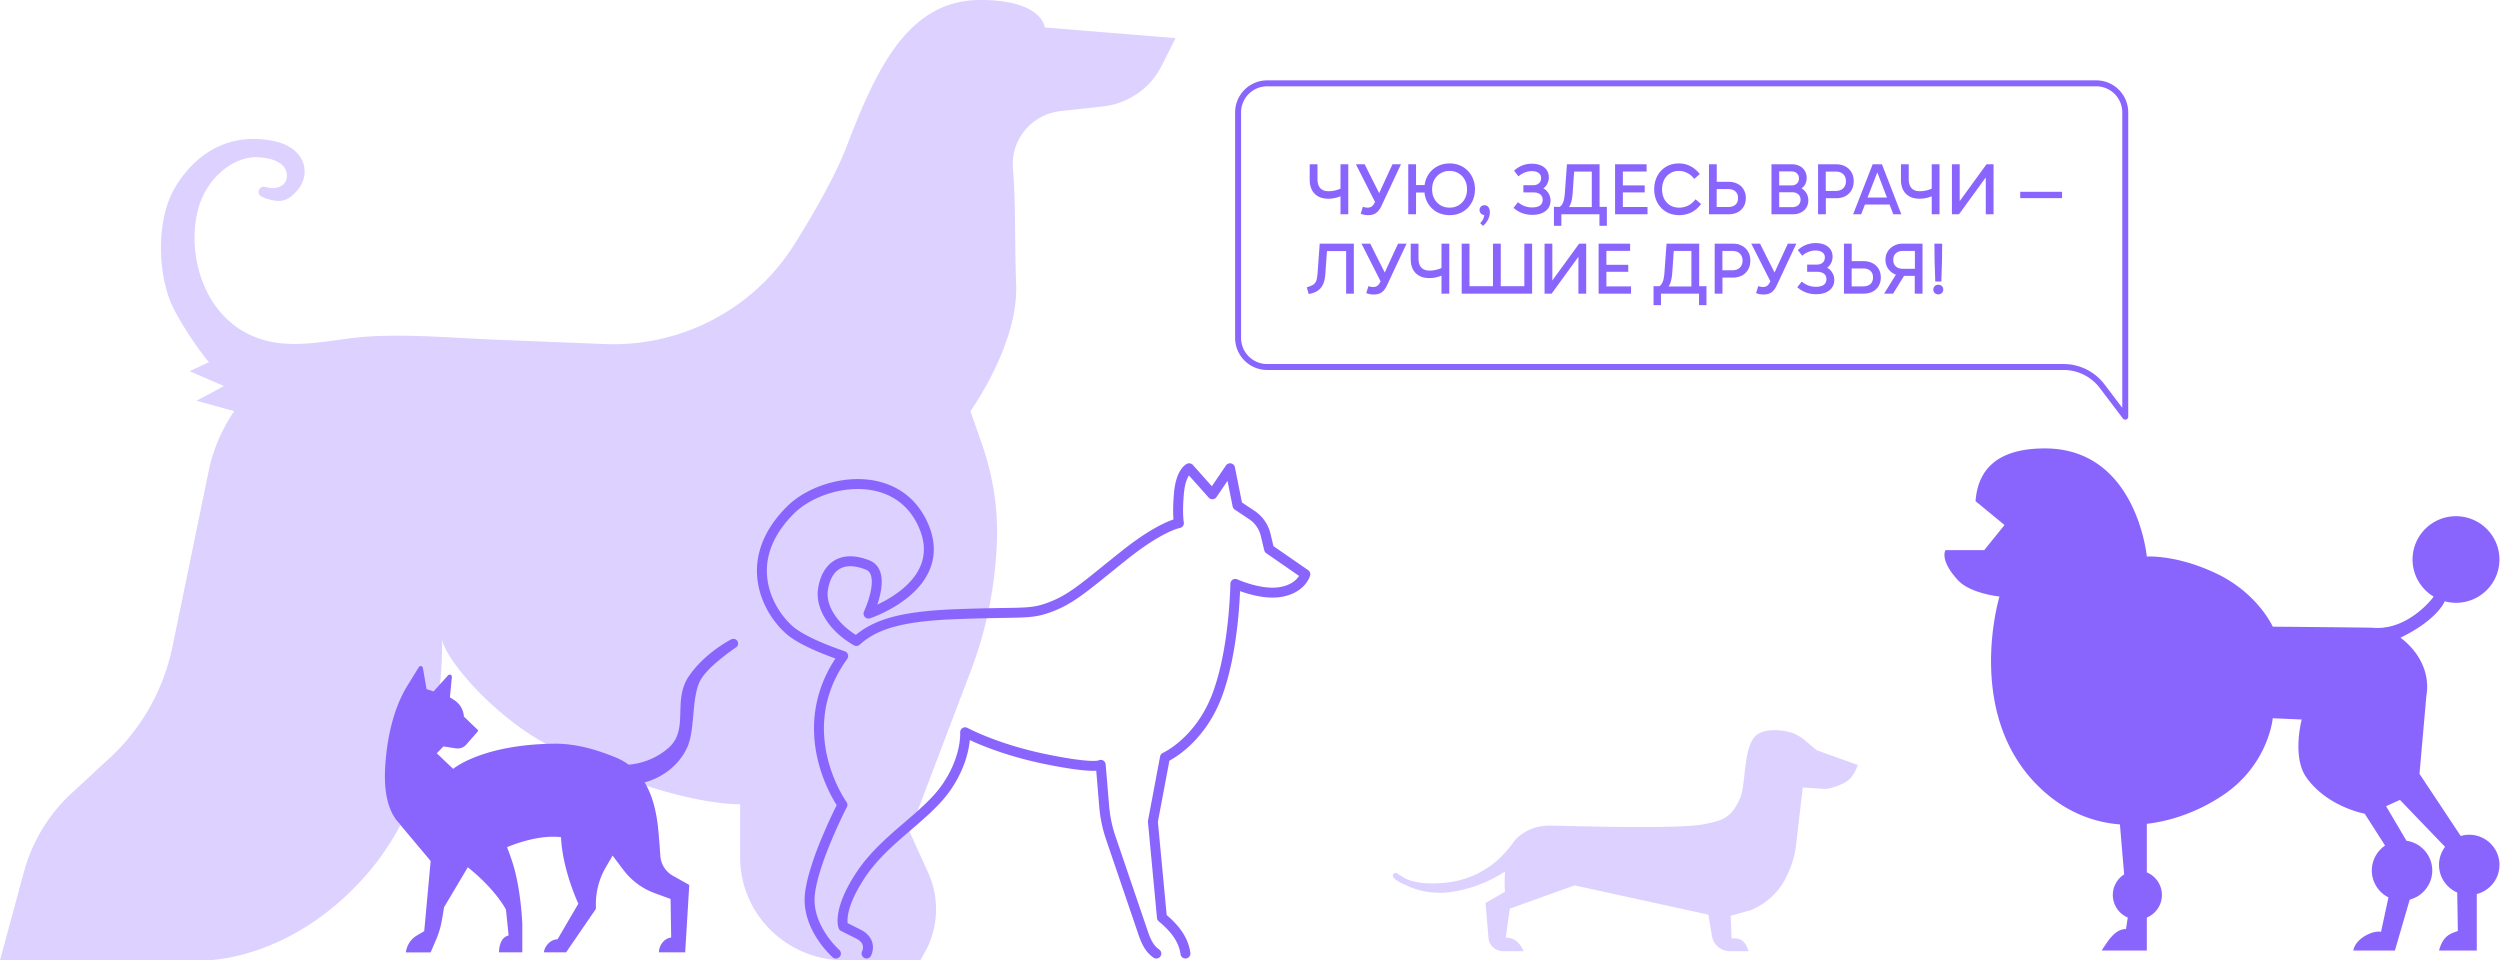 <svg xmlns="http://www.w3.org/2000/svg" fill="none" viewBox="0 0 630 242"><path fill="#8965fd" d="m457.759 189.028-3.025-2.551a10 10 0 0 0-4.608-2.18c-2.205-.41-5.184-.59-7.253.782-3.671 2.43-2.798 12.501-4.363 16.053-2.197 4.987-4.356 5.667-9.294 6.603-6.412 1.218-31.466.455-38.459.32-1.778-.032-3.555.276-5.184.988-1.493.653-3.154 1.698-4.266 3.295-5.081 7.167-11.609 9.398-16.218 10-5.183.68-8.48.039-10.425-.705a21 21 0 0 1-2.528-1.526.724.724 0 0 0-.943.097.71.71 0 0 0-.026.942c.064.083.918 1.058 3.044 1.859 2.663 1.314 5.468 1.962 8.493 1.962 2.657 0 5.482-.5 8.539-1.5a33.8 33.8 0 0 0 8.028-3.866c-.226 2.814-.02 5.129-.02 5.129l-4.893 2.833.737 8.796a3.667 3.667 0 0 0 3.659 3.34h5.184c-.828-1.981-2.146-3.347-4.486-3.436l1.021-7.283 16.314-5.866 33.728 7.379.911 5.417c.369 2.186 2.275 3.789 4.512 3.789h4.692c-.898-3.097-2.559-3.283-4.285-3.238l-.207-5.68 5.307-1.506c3.477-1.526 6.418-4.097 8.247-7.405 1.532-2.769 2.554-5.859 2.896-8.789l1.7-14.642 5.481.372c1.823-.038 5.372-1.333 6.606-2.776 1.228-1.442 1.784-3.256 1.784-3.256l-10.4-3.738z" opacity=".3"/><path stroke="#8965fd" stroke-linecap="round" stroke-linejoin="round" stroke-width="2.5" d="M298.729 240.287c-.509-3.745-2.907-6.559-5.924-9.074l-2.28-24.191 3.048-16.167s8.651-3.84 13.102-15.547c4.452-11.716 4.624-28.172 4.624-28.172s6.41 2.962 11.559 2.022 6.089-4.451 6.089-4.451l-9.138-6.324-.877-3.644a8.3 8.3 0 0 0-3.456-4.945l-3.629-2.422-1.872-9.372-4.451 6.559L299.67 118s-2.108.94-2.578 6.324c-.471 5.391 0 7.499 0 7.499s-4.452.706-13.589 7.962c-9.137 7.265-12.844 10.752-17.984 12.852-5.94 2.421-6.842 1.442-24.881 2.147-13.338.517-20.093 2.469-24.826 6.747-5.869-3.33-9.02-8.557-8.44-12.836.706-5.156 4.052-9.137 11.246-6.324 5.085 1.991.242 12.256.242 12.256s21.543-7.099 13.346-23.266c-6.943-13.69-25.461-10.383-33.031-2.813-12.648 12.648-5.853 25.304-.235 30.217 3.009 2.633 9.255 5.07 13.542 6.544a33 33 0 0 0-1.129 1.661c-11.715 18.274.941 35.844.941 35.844s-7.265 14.058-8.197 22.49c-.933 8.432 6.559 14.991 6.559 14.991"/><path stroke="#8965fd" stroke-linecap="round" stroke-linejoin="round" stroke-width="2.5" d="M218.375 240.287s1.637-3.048-2.108-4.921l-3.746-1.873s-1.638-3.981 4.451-13.118 16.401-14.521 21.55-22.02c5.156-7.5 4.686-13.824 4.686-13.824s7.735 4.216 20.383 6.794c12.648 2.579 13.792 1.411 13.792 1.411l.87 10.454a33 33 0 0 0 1.653 7.93l8.213 24.121c1.026 3.017 2.045 4.161 3.275 5.054"/><path fill="#8965fd" d="M185.687 161.376c-.371-.419-1.007-.482-1.499-.217-2.092 1.14-7.087 4.206-10.497 9.103-4.412 6.334.148 13.554-5.297 18.27s-11.832 4.212-11.832 4.212l2.442.408a15 15 0 0 0-3.813-2.259c-4.899-2.016-10.143-3.533-15.481-3.48-18.262.175-25.518 6.339-25.518 6.339l-4.12-3.931 1.684-1.724 3.119.488a2.91 2.91 0 0 0 2.648-.965l2.866-3.279a.316.316 0 0 0-.021-.435l-3.464-3.326a5.26 5.26 0 0 0-2.368-4.106l-1.159-.759.497-5.108c.053-.531-.603-.822-.958-.425l-3.66 4.059-1.764-.589-.927-5.342a.55.55 0 0 0-1.011-.197l-2.892 4.685c-3.665 5.941-5.211 13.702-5.598 20.593-.265 4.743.164 10.806 3.766 14.302l-.043.048 7.738 9.23-1.621 17.682-1.874 1.103c-1.51.886-2.527 2.504-2.76 4.244h6.255l1.16-2.727a22 22 0 0 0 1.679-5.453l.545-3.204 5.975-10.064c7.028 5.586 9.618 10.652 9.618 10.652l.667 6.531c-1.806.403-2.383 2.435-2.431 4.26h5.884v-7.114s-.296-8.843-2.5-15.618a62 62 0 0 0-1.35-3.761s7.277-3.278 13.601-2.541c.381 8.35 4.374 16.763 4.374 16.763l-5.254 8.987c-1.716 0-3.177 1.581-3.447 3.278h5.614l7.504-10.944v-1.252c0-3.236.858-6.408 2.479-9.204l1.732-2.981 2.733 3.629a17.27 17.27 0 0 0 7.822 5.814l4.057 1.49.149 9.724c-1.759.17-3.088 1.968-3.088 3.724h6.62l1.028-16.981-4.126-2.318a6.23 6.23 0 0 1-3.172-5.092 183 183 0 0 0-.493-6.292c-.397-4.271-1.329-8.615-3.458-12.148q.023-.002.047-.011c5.71-1.549 9.883-5.814 11.207-10.238 1.324-4.419.736-11.199 2.648-15.178 1.499-3.119 6.88-7.05 9.142-8.604.577-.398.688-1.22.206-1.756zM490.286 138.633h9.736l5.116-6.331-7.3-6.012c.512-7.009 4.435-13.282 17.455-13.29 23.168-.008 25.705 27.25 25.705 27.25s7.342-.528 17.355 4.187c10.643 5.016 14.381 13.482 14.381 13.482s24.469.209 25.259.276c8.661.746 14.952-7.285 15.288-7.855-3.183-1.909-5.317-5.376-5.317-9.345 0-6.03 4.906-10.912 10.945-10.912s10.946 4.891 10.946 10.912-4.906 10.911-10.946 10.911c-.982 0-1.94-.142-2.847-.385-.034.084-.067.176-.109.26-.16.285-2.142 4.614-11.038 8.918 4.183 3.074 7.61 8.433 6.527 14.655l-1.731 19.654 10.391 15.66a7.5 7.5 0 0 1 2.142-.31c4.209 0 7.619 3.4 7.619 7.595 0 3.534-2.427 6.499-5.712 7.345v14.244h-9.517c.991-3.718 2.763-4.229 4.746-4.941l-.16-9.689c-2.696-1.172-4.586-3.843-4.586-6.967 0-1.708.571-3.274 1.52-4.539l-11.365-11.832-3.495 1.582 5.133 8.709c3.679.536 6.502 3.685 6.502 7.504 0 3.525-2.411 6.481-5.679 7.335l-3.73 12.83h-10.475c.538-3.166 5.124-5.167 6.972-4.707l1.874-8.684a7.57 7.57 0 0 1-4.192-6.774 7.59 7.59 0 0 1 3.343-6.289l-5.141-8.031s-9.433-1.7-14.691-9.136c-3.688-5.217-1.177-14.597-1.177-14.597l-7.299-.318s-1.042 11.607-12.416 19.303c-5.325 3.601-12.104 6.473-19.32 7.302v12.235a6.17 6.17 0 0 1 3.805 5.694 6.17 6.17 0 0 1-3.805 5.695v8.307h-11.374c1.982-3.115 3.562-5.377 6.124-5.418l.453-2.898a6.17 6.17 0 0 1-3.771-5.678c0-2.185 1.142-4.094 2.856-5.192l-1.067-12.594c-6.569-.519-13.222-2.99-19.245-8.391-20.437-18.323-11.105-49.039-11.105-49.039s-7.375-.746-10.466-4.112c-4.797-5.226-3.117-7.595-3.117-7.595z"/><path stroke="#8965fd" stroke-linejoin="round" stroke-width="1.5" d="M535.566 28.329A7.33 7.33 0 0 0 528.238 21H319.326a7.33 7.33 0 0 0-7.328 7.329v56.826a7.33 7.33 0 0 0 7.328 7.329h200.682c3.822 0 7.424 1.789 9.733 4.834l5.825 7.682z"/><path fill="#8965fd" d="M334.761 50.076q-2.232 0-3.474-1.26-1.242-1.278-1.242-3.546V41.4h1.962v3.672q0 1.566.702 2.34t2.088.774a7.2 7.2 0 0 0 1.962-.27 6.8 6.8 0 0 0 1.782-.774l.09 1.926q-.9.486-1.908.756a8 8 0 0 1-1.962.252M337.803 54V41.4h1.962V54zm6.997.216q-1.08 0-1.908-.36l.558-1.764q.612.234 1.188.234.612 0 1.026-.288t.738-.954l.36-.756.378-.756 2.34-5.094 1.422-3.078h2.142l-4.968 10.584q-.558 1.17-1.332 1.71-.774.522-1.944.522m1.818-3.096-4.932-9.72h2.214l1.53 3.078 2.304 4.554zm18.684 3.096q-1.836 0-3.294-.828a6.1 6.1 0 0 1-2.268-2.322q-.81-1.494-.81-3.366t.81-3.348a5.9 5.9 0 0 1 2.286-2.322q1.458-.846 3.276-.846 1.836 0 3.294.846a5.9 5.9 0 0 1 2.268 2.34q.828 1.476.828 3.33t-.828 3.348a5.94 5.94 0 0 1-2.268 2.322q-1.458.846-3.294.846M354.88 54V41.4h1.962V54zm1.656-5.49v-1.872h3.78v1.872zm8.748 3.816q1.278 0 2.286-.594a4.24 4.24 0 0 0 1.566-1.656q.558-1.044.558-2.376t-.558-2.376a4.1 4.1 0 0 0-1.566-1.638q-1.008-.612-2.286-.612-1.26 0-2.268.612a4.1 4.1 0 0 0-1.566 1.638q-.558 1.044-.558 2.376t.558 2.376a4.24 4.24 0 0 0 1.566 1.656q1.008.594 2.268.594m7.727 3.906q.612-.648.828-1.224.234-.558.234-1.386h.954q-.144.27-.396.414a1 1 0 0 1-.54.144 1.2 1.2 0 0 1-.882-.36q-.36-.36-.36-.9 0-.504.342-.846.36-.36.9-.36.63 0 .99.486.36.468.36 1.296 0 .954-.468 1.854-.45.9-1.26 1.566zm13.112-2.088q-1.332 0-2.556-.45a7.1 7.1 0 0 1-2.16-1.314l1.116-1.422q1.584 1.314 3.564 1.314 1.314 0 1.98-.486.684-.504.684-1.44 0-.576-.27-.99a1.7 1.7 0 0 0-.792-.63q-.504-.234-1.206-.234h-2.592v-1.818h2.466q.9 0 1.44-.486.558-.486.558-1.332 0-.81-.63-1.26-.612-.468-1.71-.468a4.7 4.7 0 0 0-1.728.324q-.828.306-1.638.99l-1.098-1.422a6.4 6.4 0 0 1 2.052-1.314q1.134-.45 2.412-.45 1.314 0 2.268.414.972.414 1.494 1.188t.522 1.836q0 1.026-.522 1.854-.504.828-1.44 1.296l-.018-.63a3.27 3.27 0 0 1 1.746 1.26q.666.918.666 2.07 0 1.656-1.242 2.628-1.224.972-3.366.972m6.386-1.638a4 4 0 0 0 .954-.738q.36-.414.576-1.152.216-.756.306-2.034l.522-7.182h8.226v11.304h-1.962V42.408l.846.828h-6.12l.882-.81-.432 6.318q-.126 1.656-.54 2.7-.414 1.026-1.17 1.62zm-.918 4.392v-4.77h2.43l.234.054h7.524l.414-.054h2.736v4.77h-1.872v-3.762l.864.864h-11.16l.702-.864v3.762zM407 54V41.4h7.938v1.818h-6.714l.738-.684v10.332l-.738-.702h6.948V54zm1.728-5.508v-1.764h5.742v1.764zm14.416 5.724q-1.854 0-3.276-.846a5.9 5.9 0 0 1-2.214-2.322q-.792-1.494-.792-3.348t.774-3.33a5.9 5.9 0 0 1 2.196-2.34q1.422-.846 3.24-.846 1.602 0 2.934.702 1.332.684 2.34 1.98l-1.404 1.224a4.7 4.7 0 0 0-1.71-1.476 4.5 4.5 0 0 0-2.16-.54q-1.242 0-2.214.612a4.1 4.1 0 0 0-1.494 1.638q-.522 1.044-.522 2.376t.522 2.394q.54 1.044 1.512 1.638t2.268.594q1.26 0 2.322-.558a5.1 5.1 0 0 0 1.8-1.548l1.404 1.188q-1.026 1.386-2.43 2.106-1.404.702-3.096.702M430.66 54V41.4h1.962v5.13l-.018.54v5.832l-.72-.738h3.564q1.242 0 1.89-.594t.648-1.656-.648-1.656q-.648-.612-1.89-.612h-3.942V45.81h4.086q1.296 0 2.286.522a3.6 3.6 0 0 1 1.53 1.44q.54.918.54 2.142t-.54 2.142a3.77 3.77 0 0 1-1.53 1.44q-.99.504-2.286.504zm15.75 0V41.4h5.148q1.098 0 1.944.432a3.16 3.16 0 0 1 1.314 1.224q.468.792.468 1.782 0 1.008-.468 1.764t-1.386 1.224l-.018-.612a3.25 3.25 0 0 1 1.656 1.242q.63.882.63 2.034 0 1.008-.486 1.818-.486.792-1.386 1.242-.882.45-2.016.45zm1.944-1.098-.72-.702h4.014q.954 0 1.512-.504.576-.504.576-1.368t-.576-1.368q-.558-.504-1.512-.504h-3.69v-1.728h3.51q.558 0 .972-.216.432-.216.666-.612.234-.414.234-.936 0-.792-.522-1.278-.504-.486-1.368-.486h-3.816l.72-.702zM458.152 54V41.4h4.572q1.314 0 2.304.54a3.65 3.65 0 0 1 1.548 1.494q.558.954.558 2.232t-.558 2.25a3.76 3.76 0 0 1-1.548 1.512q-.99.522-2.304.522h-3.726v-1.836h3.582q1.206 0 1.89-.648.702-.666.702-1.8t-.702-1.782q-.684-.648-1.89-.648h-3.204l.72-.738v6.192l.018.54V54zm8.831 0 4.932-12.6h2.34l4.878 12.6h-2.016l-1.26-3.258-.198-.576-2.754-7.2h.36l-2.862 7.38-.144.432L469.017 54zm2.556-2.466.666-1.764h6.066l.666 1.764zm14.215-1.458q-2.232 0-3.474-1.26-1.242-1.278-1.242-3.546V41.4H481v3.672q0 1.566.702 2.34t2.088.774a7.2 7.2 0 0 0 1.962-.27 6.8 6.8 0 0 0 1.782-.774l.09 1.926q-.9.486-1.908.756a8 8 0 0 1-1.962.252M486.796 54V41.4h1.962V54zm5.088 0V41.4h1.962v11.574l-.792-1.206 7.542-10.368h1.782V54h-1.962V42.408l.792 1.206L493.666 54zm27.757-4.068h-10.548V48.33h10.548zM329.307 72.398q1.098-.306 1.62-.666.54-.36.774-.99.234-.648.324-1.854l.54-7.488h8.604V74h-1.944V62.408l.846.864h-6.516l.9-.864-.468 6.606q-.108 1.62-.594 2.664-.486 1.026-1.368 1.602-.864.576-2.232.81zm16.899 1.818q-1.08 0-1.908-.36l.558-1.764q.612.234 1.188.234.612 0 1.026-.288t.738-.954l.36-.756.378-.756 2.34-5.094 1.422-3.078h2.142l-4.968 10.584q-.558 1.17-1.332 1.71-.774.522-1.944.522m1.818-3.096-4.932-9.72h2.214l1.53 3.078 2.304 4.554zm12.191-1.044q-2.232 0-3.474-1.26-1.242-1.278-1.242-3.546V61.4h1.962v3.672q0 1.566.702 2.34t2.088.774a7.2 7.2 0 0 0 1.962-.27 6.8 6.8 0 0 0 1.782-.774l.09 1.926q-.9.486-1.908.756a8 8 0 0 1-1.962.252M363.257 74V61.4h1.962V74zm6.042 0v-1.872h15.858V74zm-.954 0V61.4h1.962V74zm7.884-.702V61.4h1.962v11.898zm7.902.702V61.4h1.962V74zm5.097 0V61.4h1.962v11.574l-.792-1.206L397.94 61.4h1.782V74h-1.962V62.408l.792 1.206L391.01 74zm13.623 0V61.4h7.938v1.818h-6.714l.738-.684v10.332l-.738-.702h6.948V74zm1.728-5.508v-1.764h5.742v1.764zm13.032 4.014a4 4 0 0 0 .954-.738q.36-.414.576-1.152.216-.756.306-2.034l.522-7.182h8.226v11.304h-1.962V62.408l.846.828h-6.12l.882-.81-.432 6.318q-.126 1.656-.54 2.7-.414 1.026-1.17 1.62zm-.918 4.392v-4.77h2.43l.234.054h7.524l.414-.054h2.736v4.77h-1.872v-3.762l.864.864h-11.16l.702-.864v3.762zM432.101 74V61.4h4.572q1.314 0 2.304.54a3.65 3.65 0 0 1 1.548 1.494q.558.954.558 2.232t-.558 2.25a3.76 3.76 0 0 1-1.548 1.512q-.99.522-2.304.522h-3.726v-1.836h3.582q1.206 0 1.89-.648.702-.666.702-1.8t-.702-1.782q-.684-.648-1.89-.648h-3.204l.72-.738v6.192l.018.54V74zm12.332.216q-1.08 0-1.908-.36l.558-1.764q.612.234 1.188.234.612 0 1.026-.288t.738-.954l.36-.756.378-.756 2.34-5.094 1.422-3.078h2.142l-4.968 10.584q-.558 1.17-1.332 1.71-.774.522-1.944.522m1.818-3.096-4.932-9.72h2.214l1.53 3.078 2.304 4.554zm11.38 3.024q-1.332 0-2.556-.45a7.1 7.1 0 0 1-2.16-1.314l1.116-1.422q1.584 1.314 3.564 1.314 1.314 0 1.98-.486.684-.504.684-1.44 0-.576-.27-.99a1.7 1.7 0 0 0-.792-.63q-.504-.234-1.206-.234h-2.592v-1.818h2.466q.9 0 1.44-.486.558-.486.558-1.332 0-.81-.63-1.26-.612-.468-1.71-.468a4.7 4.7 0 0 0-1.728.324q-.828.306-1.638.99l-1.098-1.422a6.4 6.4 0 0 1 2.052-1.314q1.134-.45 2.412-.45 1.314 0 2.268.414.972.414 1.494 1.188t.522 1.836q0 1.026-.522 1.854-.504.828-1.44 1.296l-.018-.63a3.27 3.27 0 0 1 1.746 1.26q.666.918.666 2.07 0 1.656-1.242 2.628-1.224.972-3.366.972m7.042-.144V61.4h1.962v5.13l-.018.54v5.832l-.72-.738h3.564q1.242 0 1.89-.594t.648-1.656-.648-1.656q-.648-.612-1.89-.612h-3.942V65.81h4.086q1.296 0 2.286.522a3.6 3.6 0 0 1 1.53 1.44q.54.918.54 2.142t-.54 2.142a3.77 3.77 0 0 1-1.53 1.44q-.99.504-2.286.504zm17.844 0v-5.328l.036-.468v-5.706l.702.738h-3.708q-1.152 0-1.8.612-.648.594-.648 1.638t.648 1.656q.648.594 1.8.594h3.204v1.782h-3.276q-1.224 0-2.214-.522a4.17 4.17 0 0 1-1.566-1.458 4 4 0 0 1-.558-2.088q0-1.152.558-2.07a4.03 4.03 0 0 1 1.566-1.44q.99-.54 2.214-.54h5.004V74zm-7.722 0 3.15-5.058 2.034.306L477.063 74zm12.89-3.06-.162-4.968-.054-4.572h1.962l-.054 4.572-.162 4.968zm.774 3.24q-.54 0-.9-.342t-.36-.882q0-.522.36-.864t.9-.342q.522 0 .882.342t.36.864q0 .54-.36.882t-.882.342"/><path fill="#8965fd" d="M263.282 6.914S262.747 0 247.071 0c-17.842 0-25.942 16.567-33.519 36.404-2.858 7.493-8.027 16.651-13.366 25.17-10.216 16.29-28.447 25.894-47.772 25.122-8.976-.35-17.951-.712-26.915-1.062-10.763-.422-21.624-1.472-32.4-.845-9.534.555-19.52 3.85-28.81.157-13.647-5.43-17.441-22.093-14.145-32.977 2.165-7.155 8.72-12.778 15.117-12.331 8.392.59 7.31 5.453 6.495 6.43-1.24 1.51-3.102 1.533-4.877 1.038-1.533-.434-2.42 1.654-1.01 2.402a8.3 8.3 0 0 0 1.752.687c2.748.736 4.682.893 7.382-2.328 3.563-4.248 1.763-10.607-5.716-12.248-11.846-2.594-20.408 3.488-25.273 11.801s-4.33 22.793 0 30.841 8.647 12.996 8.647 12.996l-4.864 2.28 8.647 3.753-6.908 3.692 9.486 2.619a43.2 43.2 0 0 0-6.117 13.562l-9.45 45.852a52.7 52.7 0 0 1-15.92 28.114l-9.462 8.736c-5.777 5.333-9.949 12.175-12.004 19.728L0 241.988h51.932s21.076.181 40-21.092c19.18-21.562 19.484-52.271 19.484-59.86.45 4.573 13.123 20.174 28.617 27.68 30.235 14.648 46.483 13.948 46.483 13.948v13.321c0 14.468 11.821 26.015 26.392 26.015h19.009l1.398-2.474a22.4 22.4 0 0 0 .548-19.692l-4.646-10.196 15.409-40.542a101.7 101.7 0 0 0 6.616-33.58c.207-8.097-1.18-16.169-3.867-23.819l-2.834-8.072s12.077-16.809 11.529-31.819c-.413-11.56-.06-20.32-.814-29.405-.596-7.228 4.743-13.611 12.003-14.407l10.654-1.17c6.373-.7 11.955-4.562 14.826-10.257l3.502-6.962-32.971-2.679z" opacity=".3"/></svg>